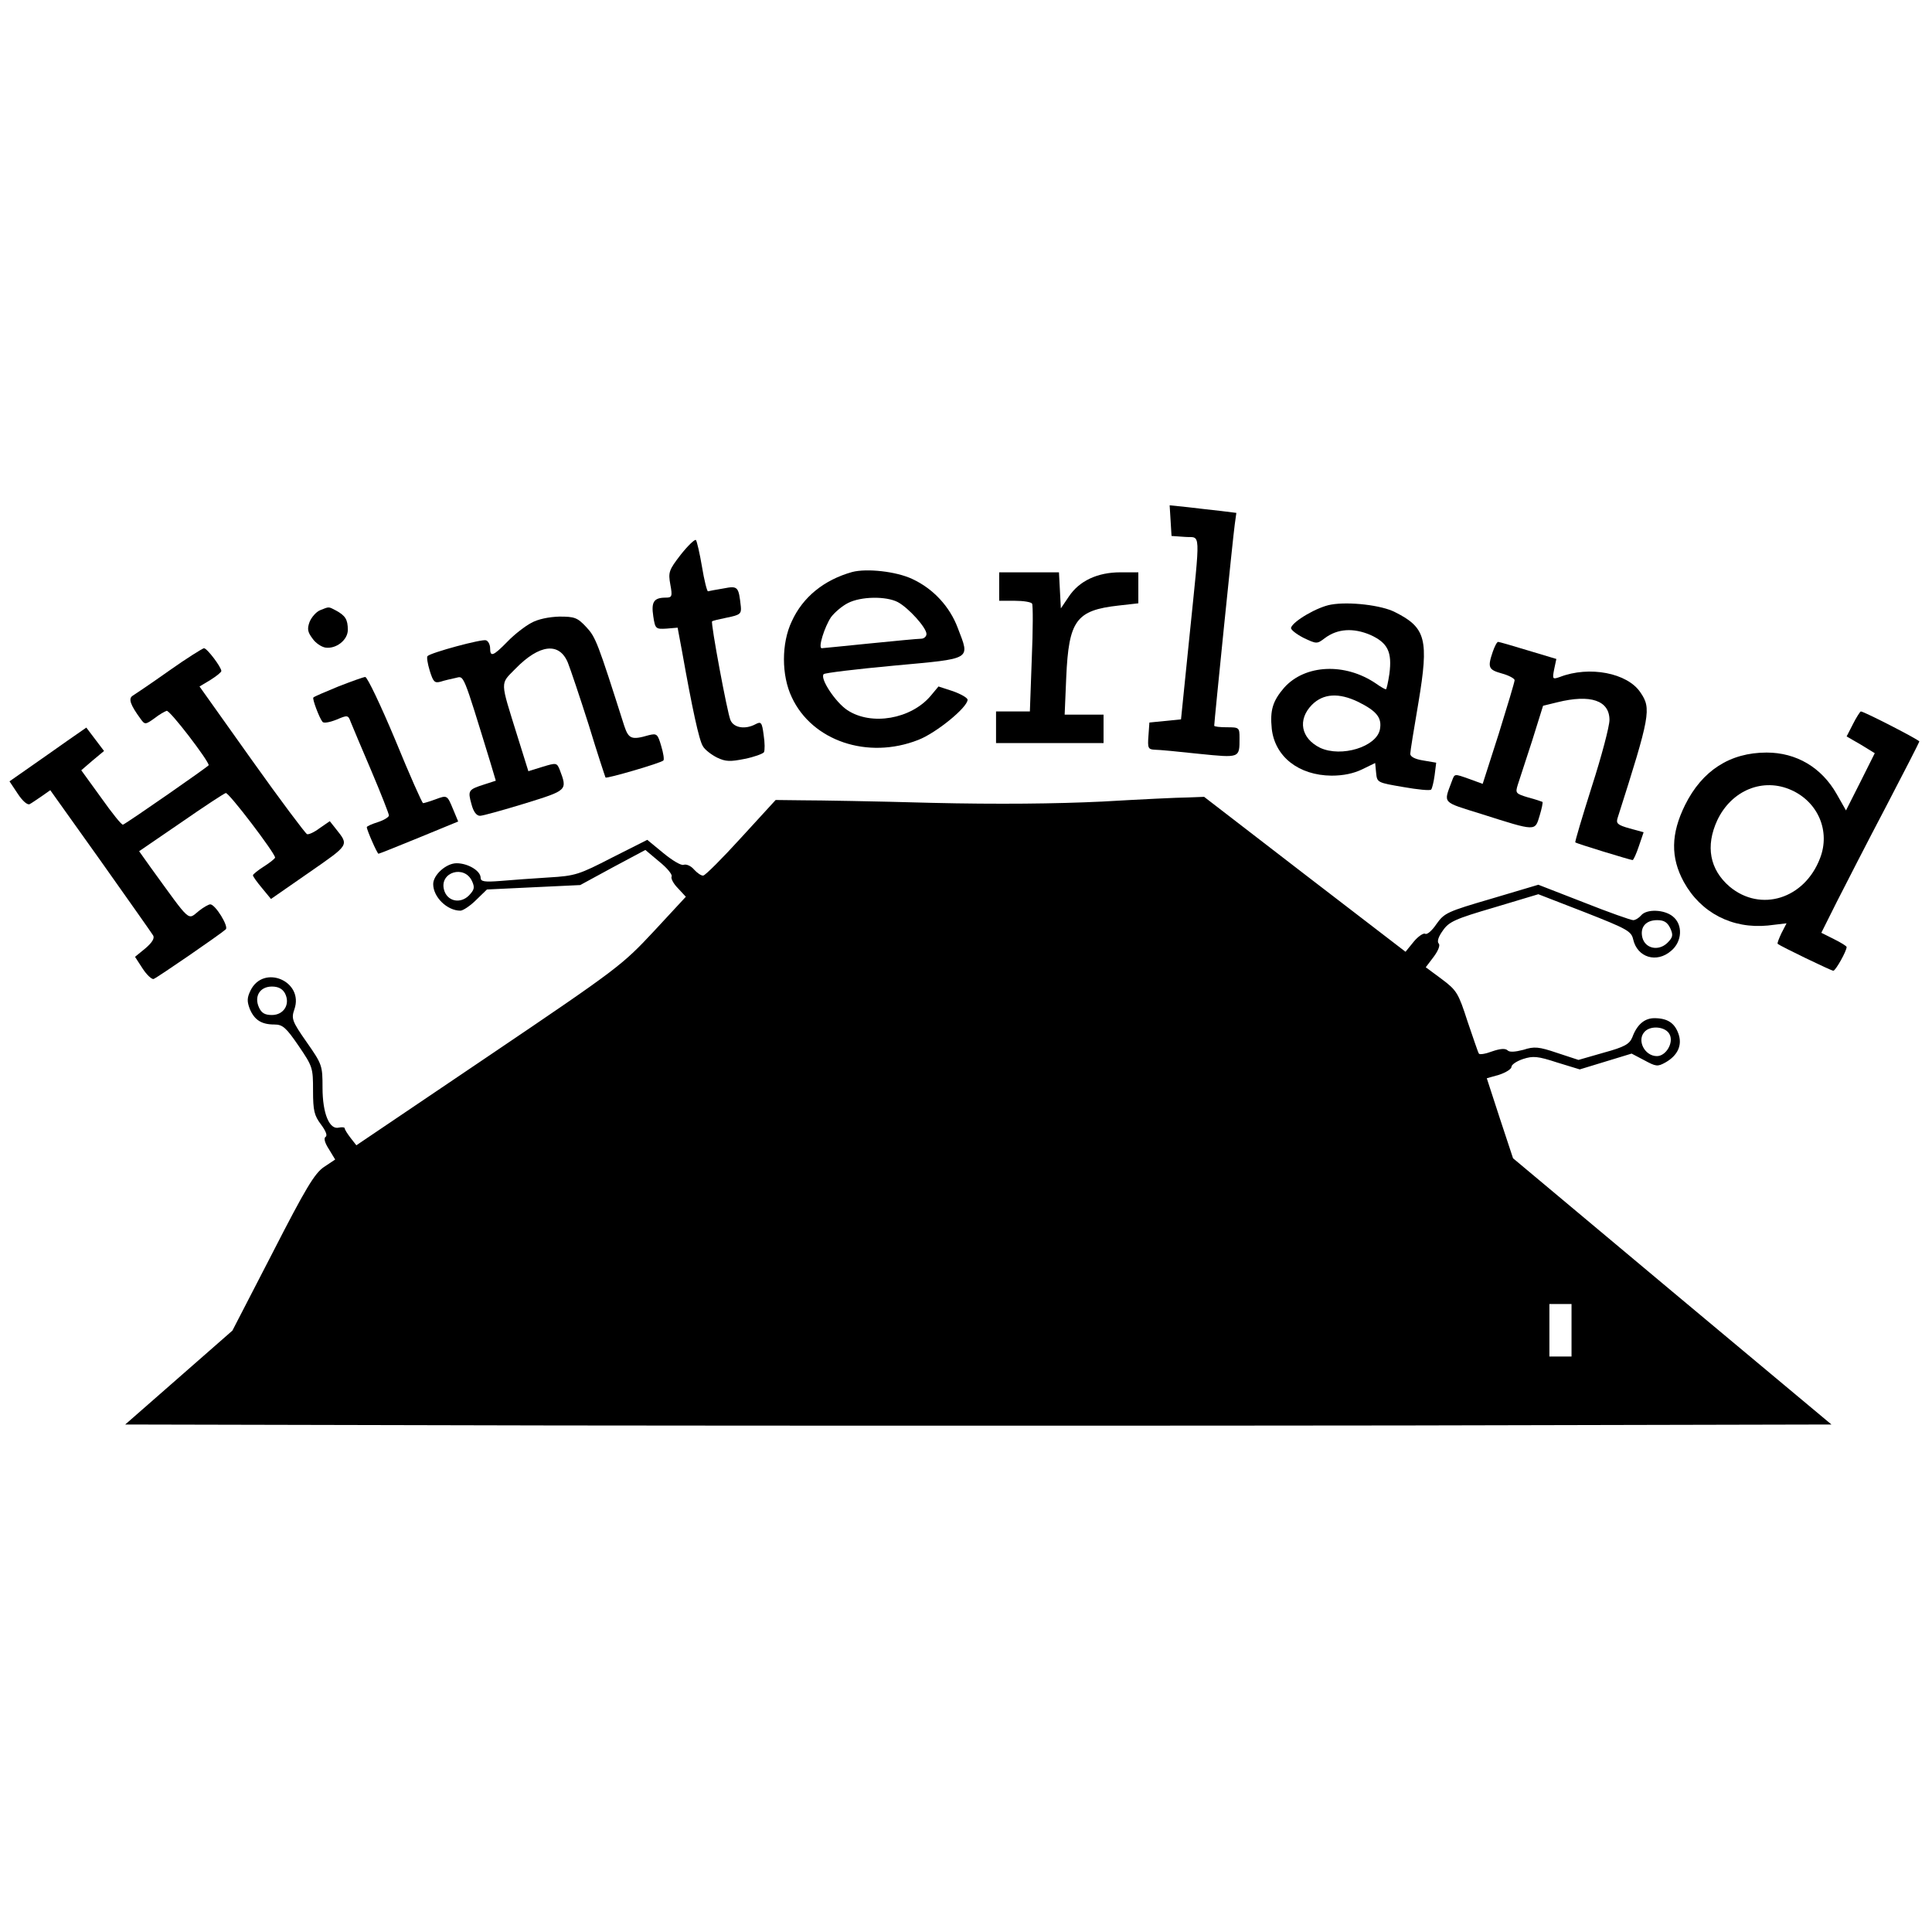 <?xml version="1.0" standalone="no"?>
<!DOCTYPE svg PUBLIC "-//W3C//DTD SVG 20010904//EN"
 "http://www.w3.org/TR/2001/REC-SVG-20010904/DTD/svg10.dtd">
<svg version="1.0" xmlns="http://www.w3.org/2000/svg"
 width="611pt" height="611pt" viewBox="0 0 611 611"
 preserveAspectRatio="xMidYMid meet">
<g transform="translate(0,611) scale(0.1,-0.1)"
fill="#000000" stroke="none">
<path d="M3702 4464 l3 -49 43 -3 c50 -4 49 32 14 -312 l-27 -265 -50 -5 -50
-5 -3 -42 c-3 -39 -1 -43 20 -44 13 0 76 -6 140 -13 130 -13 128 -14 128 50 0
33 -1 34 -40 34 -22 0 -40 2 -40 5 0 12 60 604 65 637 l5 36 -48 6 c-26 3 -73
8 -105 12 l-58 6 3 -48z"/>
<path d="M2153 4356 c-38 -49 -40 -56 -33 -95 7 -37 5 -41 -14 -41 -38 0 -47
-13 -40 -59 6 -40 8 -41 42 -39 l35 3 14 -75 c32 -180 54 -282 66 -300 6 -11
27 -27 45 -36 27 -13 42 -13 87 -4 30 6 57 16 61 21 3 6 3 30 -1 55 -5 39 -8
43 -25 34 -33 -18 -70 -12 -80 13 -10 23 -63 308 -58 312 2 2 23 7 48 12 40 8
45 12 43 34 -7 64 -9 67 -55 58 -24 -4 -46 -8 -49 -9 -3 0 -12 35 -19 78 -7
42 -16 80 -19 84 -3 4 -25 -17 -48 -46z"/>
<path d="M2695 4301 c-89 -25 -156 -79 -191 -156 -33 -69 -33 -171 0 -240 64
-138 240 -198 400 -135 57 22 156 103 156 127 0 6 -21 18 -46 27 l-46 15 -25
-30 c-62 -73 -187 -95 -263 -45 -38 25 -88 101 -75 114 4 4 104 16 223 27 249
23 240 17 201 119 -25 67 -77 124 -144 155 -51 24 -144 34 -190 22z m144 -95
c34 -18 91 -81 91 -101 0 -8 -8 -15 -17 -15 -10 0 -83 -7 -163 -15 -80 -8
-148 -15 -151 -15 -13 0 9 68 29 98 12 16 36 36 54 45 41 21 120 22 157 3z"/>
<path d="M3160 4255 l0 -45 49 0 c28 0 52 -4 55 -9 3 -4 3 -83 -1 -175 l-6
-166 -54 0 -53 0 0 -50 0 -50 170 0 170 0 0 45 0 45 -61 0 -62 0 5 118 c8 180
31 212 166 227 l62 7 0 49 0 49 -57 0 c-72 0 -130 -27 -163 -77 l-25 -37 -3
57 -3 57 -94 0 -95 0 0 -45z"/>
<path d="M4210 4198 c-43 -7 -120 -52 -127 -73 -2 -6 16 -20 39 -32 42 -20 43
-20 68 -1 40 30 90 33 144 10 55 -25 69 -54 60 -123 -4 -27 -9 -49 -11 -49 -3
0 -17 8 -31 18 -98 67 -225 61 -291 -13 -36 -42 -45 -71 -39 -130 10 -88 85
-147 189 -148 38 0 70 7 97 20 l41 20 3 -31 c3 -31 4 -31 86 -45 45 -8 85 -12
88 -8 3 3 8 23 11 45 l5 40 -41 7 c-26 4 -41 12 -41 21 0 8 12 81 26 163 33
198 24 236 -74 285 -42 22 -145 34 -202 24z m86 -308 c58 -29 75 -50 68 -87
-11 -55 -122 -89 -189 -58 -61 30 -72 89 -26 136 36 36 85 39 147 9z"/>
<path d="M1012 4180 c-12 -5 -27 -22 -33 -37 -8 -22 -6 -32 9 -52 10 -15 29
-27 41 -29 34 -5 71 24 71 56 0 33 -8 45 -37 61 -25 13 -21 13 -51 1z"/>
<path d="M1680 4140 c-19 -10 -53 -36 -75 -59 -45 -46 -55 -50 -55 -21 0 11
-6 23 -13 25 -12 5 -175 -39 -185 -50 -3 -3 0 -23 7 -46 11 -35 15 -40 34 -35
12 4 34 9 48 12 27 6 21 22 110 -268 l17 -57 -37 -12 c-50 -16 -52 -19 -40
-62 6 -24 16 -37 27 -37 9 0 73 18 142 39 135 42 135 41 110 107 -9 22 -11 22
-54 9 l-45 -14 -35 112 c-55 177 -55 162 -6 212 76 78 139 85 166 19 8 -20 38
-109 66 -197 27 -89 52 -164 53 -166 4 -4 176 46 183 54 3 3 0 23 -7 46 -11
38 -14 40 -39 34 -55 -16 -64 -12 -78 30 -84 264 -90 280 -120 312 -28 30 -37
33 -85 33 -33 -1 -68 -8 -89 -20z"/>
<path d="M4721 4049 c-17 -50 -14 -57 29 -69 22 -6 40 -16 40 -21 0 -6 -23
-82 -50 -169 l-51 -159 -41 15 c-51 18 -47 18 -57 -8 -26 -70 -32 -63 93 -102
176 -56 170 -55 185 -6 7 23 11 43 9 44 -2 1 -22 8 -45 14 -40 12 -41 14 -33
40 5 15 25 77 45 138 l35 112 45 11 c105 26 165 6 165 -56 0 -20 -25 -115 -56
-211 -30 -95 -54 -175 -52 -176 4 -4 175 -56 181 -56 3 0 12 20 20 44 l15 44
-44 12 c-39 11 -44 16 -38 34 103 323 107 345 72 396 -41 62 -162 85 -255 49
-23 -8 -24 -7 -18 24 l7 33 -90 27 c-49 15 -91 27 -94 27 -4 0 -11 -14 -17
-31z"/>
<path d="M535 3989 c-55 -39 -107 -74 -115 -79 -15 -9 -8 -29 25 -74 13 -18
15 -18 43 2 15 12 33 22 39 24 10 3 133 -158 133 -172 -1 -4 -254 -180 -271
-188 -4 -2 -35 37 -69 85 l-63 87 36 31 36 30 -28 37 -28 37 -59 -41 c-32 -23
-87 -61 -121 -85 l-63 -44 26 -39 c15 -23 31 -37 38 -33 6 3 23 15 38 25 l27
19 159 -223 c87 -123 162 -229 166 -236 6 -9 -3 -23 -24 -41 l-33 -27 24 -37
c13 -20 29 -35 35 -33 11 4 212 142 228 157 10 9 -33 79 -49 79 -5 0 -21 -9
-35 -20 -38 -30 -23 -43 -153 136 l-37 52 133 91 c72 50 136 92 141 93 9 3
155 -189 156 -204 0 -3 -16 -16 -35 -28 -19 -12 -35 -25 -35 -28 0 -4 13 -22
29 -41 l28 -34 121 84 c128 89 126 85 84 138 l-19 24 -32 -22 c-17 -13 -35
-21 -40 -19 -5 2 -84 107 -175 235 l-165 232 35 21 c19 12 34 24 34 28 0 12
-45 72 -55 72 -5 -1 -55 -32 -110 -71z"/>
<path d="M1070 3939 c-41 -17 -77 -32 -79 -35 -4 -4 19 -65 29 -77 4 -5 24 -1
44 7 35 15 37 15 45 -7 5 -12 34 -82 65 -154 31 -73 56 -137 56 -142 0 -5 -16
-15 -35 -21 -19 -6 -35 -13 -35 -16 0 -9 33 -84 37 -84 2 0 60 23 128 51 l124
51 -15 36 c-20 48 -19 48 -57 34 -19 -7 -36 -12 -39 -12 -3 0 -43 90 -88 200
-46 110 -89 200 -95 199 -5 0 -44 -14 -85 -30z"/>
<path d="M5860 3820 l-20 -39 45 -26 44 -27 -45 -90 -46 -91 -29 51 c-48 85
-128 132 -222 132 -116 0 -204 -57 -258 -166 -45 -91 -46 -166 -4 -243 54 -98
153 -149 266 -138 l59 7 -16 -31 c-8 -17 -14 -32 -12 -34 8 -7 169 -85 176
-85 7 0 42 62 42 75 0 3 -18 14 -40 25 l-40 20 49 98 c27 53 96 188 155 300
58 111 106 205 106 207 0 5 -175 95 -185 95 -2 0 -14 -18 -25 -40z m-194 -209
c84 -38 123 -130 90 -215 -49 -129 -188 -172 -286 -90 -63 54 -77 128 -39 210
45 95 145 136 235 95z"/>
<path d="M3485 3575 c-146 -7 -328 -9 -540 -4 -176 5 -359 8 -406 8 l-86 1
-109 -119 c-60 -66 -114 -120 -120 -120 -6 -1 -19 8 -29 19 -10 12 -25 18 -33
15 -8 -3 -36 14 -64 37 l-51 42 -111 -56 c-105 -54 -116 -58 -201 -63 -49 -3
-118 -8 -152 -11 -51 -4 -63 -2 -63 10 0 22 -40 46 -76 46 -33 0 -74 -37 -74
-66 0 -41 44 -84 86 -84 8 0 31 15 50 34 l34 33 147 7 148 7 103 56 103 55 44
-37 c25 -20 42 -41 39 -47 -3 -5 5 -22 20 -37 l25 -27 -101 -109 c-100 -107
-112 -117 -522 -394 l-419 -283 -18 23 c-10 13 -19 27 -19 31 0 3 -8 4 -18 2
-30 -8 -52 44 -52 126 0 70 -1 74 -50 144 -47 67 -49 75 -39 104 31 89 -98
144 -139 59 -11 -23 -11 -34 -2 -58 15 -35 37 -49 78 -49 26 0 37 -10 76 -67
45 -66 46 -70 46 -142 0 -64 4 -79 25 -107 15 -20 21 -35 15 -39 -7 -4 -3 -19
10 -39 l20 -33 -36 -24 c-29 -20 -57 -66 -162 -271 l-127 -246 -170 -149 -169
-148 1353 -3 c744 -1 1958 -1 2698 0 l1345 3 -504 421 -503 421 -42 127 -41
126 39 11 c21 7 39 18 39 25 0 7 16 18 37 25 31 10 46 9 107 -11 l72 -22 82
25 82 25 40 -21 c37 -20 42 -21 67 -7 39 22 54 55 41 91 -12 34 -35 49 -76 49
-31 0 -55 -20 -70 -61 -9 -21 -24 -30 -90 -48 l-80 -23 -67 22 c-59 20 -73 21
-107 10 -27 -7 -44 -8 -50 -2 -7 7 -23 6 -49 -3 -21 -8 -40 -11 -42 -7 -3 4
-18 50 -36 102 -29 90 -34 98 -82 134 l-50 37 25 33 c15 20 21 37 16 42 -6 6
-1 22 13 41 19 28 39 37 162 73 l140 42 147 -57 c135 -53 147 -60 153 -86 13
-57 74 -76 120 -36 35 29 38 83 5 109 -27 22 -83 24 -100 3 -7 -8 -18 -15 -25
-15 -7 0 -78 25 -156 56 l-144 56 -148 -44 c-140 -41 -149 -45 -174 -80 -14
-21 -30 -35 -36 -31 -5 3 -22 -8 -36 -25 l-26 -32 -319 245 -318 245 -52 -2
c-28 0 -150 -6 -271 -13z m-1992 -252 c9 -20 7 -27 -10 -45 -28 -28 -70 -18
-79 19 -14 55 65 79 89 26z m3789 -148 c10 -22 9 -29 -9 -47 -28 -27 -70 -18
-79 17 -8 33 11 55 47 55 22 0 32 -7 41 -25z m-4381 -206 c18 -34 -3 -69 -41
-69 -22 0 -33 6 -41 24 -16 35 3 66 41 66 20 0 33 -7 41 -21z m4379 -130 c14
-26 -11 -69 -40 -69 -39 0 -65 51 -38 78 20 20 66 15 78 -9z m-310 -936 l0
-83 -35 0 -35 0 0 83 0 83 35 0 35 0 0 -83z"/>
</g>
</svg>
